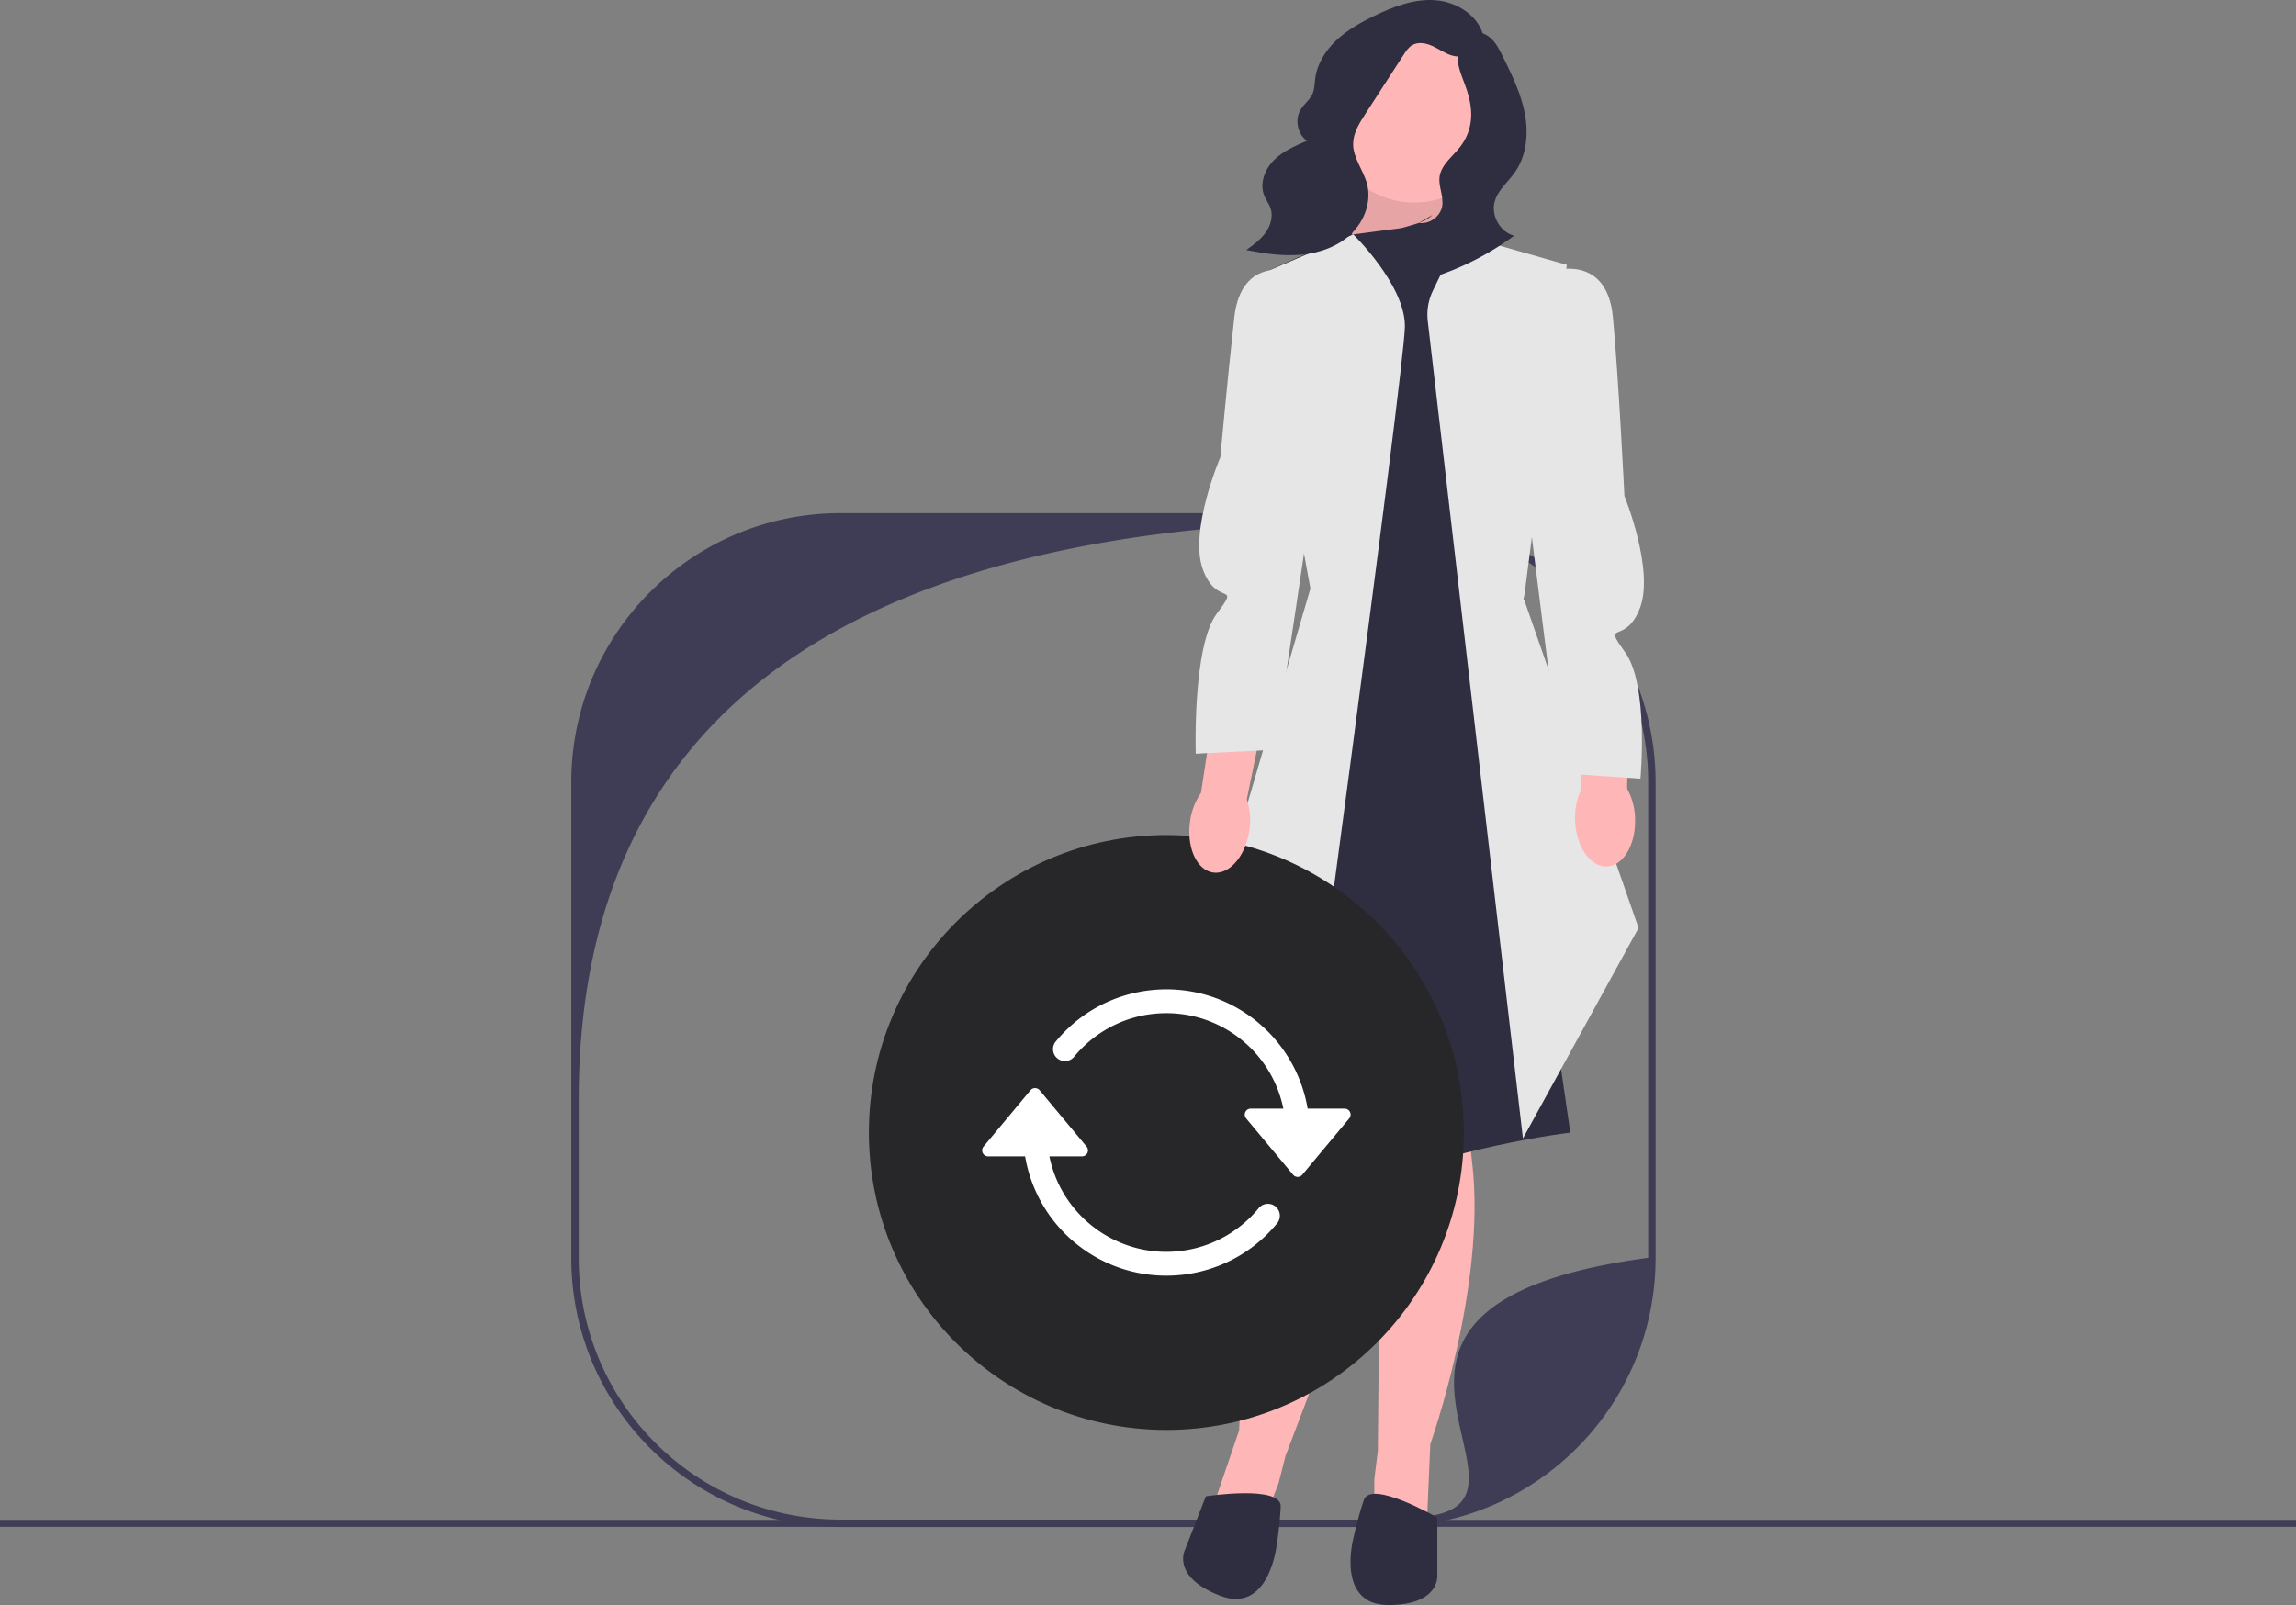 <svg xmlns="http://www.w3.org/2000/svg" width="656" height="458.686" viewBox="0 0 656 458.686"><rect x="0" y="0" width="656" height="458.686" fill="#808080" stroke="none"/><path fill="#3f3d56" d="M0 434.343h656v2H0z"/><path fill="#3f3d56" d="M471.97 210.814c-6.072-36.417-37.728-64.17-75.863-64.17H240.149c-38.12 0-69.768 27.73-75.864 64.126a76.815 76.815 0 0 0-1.066 12.805v135.886c0 4.363.363 8.636 1.066 12.799 4.851 28.996 25.93 52.496 53.586 60.843a76.828 76.828 0 0 0 22.278 3.282h155.958a76.829 76.829 0 0 0 22.278-3.282c27.663-8.354 48.75-31.87 53.586-60.888a76.982 76.982 0 0 0 1.059-12.754V223.575c0-4.347-.363-8.613-1.06-12.761Zm-62.665 222.29a75.28 75.28 0 0 1-13.198 1.162H240.149c-4.503 0-8.91-.4-13.198-1.162-35.018-6.23-61.607-36.833-61.607-73.643v-45.105c0-127.45 103.313-165.586 230.763-165.586 41.313 0 74.805 33.492 74.805 74.805v135.886c-100.29 13.42-26.59 67.414-61.607 73.642Z"/><path fill="#27272a" d="m349.162 249.186 6 39 88-12-8.5-45.566-85.5 18.566z"/><path fill="#2f2e41" d="M381.842 30.342h36.385v37.661h-36.385z"/><path fill="#ffb6b6" d="m385.162 70.186 9-27h17.542l.923 27h-27.465z"/><path d="m385.162 70.186 9-27h17.542l.923 27h-27.465z" opacity=".1"/><path fill="#ffb6b6" d="m394.662 310.686-1 104-1 8v11.485l15 1.515 1-23s16-45 12-80-2-25-2-25l-24 3Z"/><path fill="#ffb6b6" d="m404.184 318.854-36.901 97.238-1.979 7.816-4.178 10.697-14.523-4.045 7.435-21.788s1.466-47.737 17.924-78.884 10.958-22.56 10.958-22.56l21.264 11.526Z"/><path fill="#2f2e41" d="m385.162 67.186-27 12 17.24 89.013-2.724 127.755-18 38s-3.016 21.732 27.984 7.732 66-18 66-18l-8.5-58.5-7.5-153.5 1-34-22-14-26.5 3.5Z"/><path fill="#e6e6e6" d="m370.124 335.343-29.962-50.157 34.24-116.987-16.24-89.013 28.49-12.196s14.75 14.362 14.75 26.209-31.278 242.144-31.278 242.144ZM435.124 325.343 407.927 91.715c-.343-2.95.16-5.937 1.452-8.611l7.783-16.114 30.5 8.696-12.26 95.513 32.76 93.987-33.038 60.157Z"/><path fill="#2f2e41" d="M410.662 433.686s-19-11-21-5-3 11-3 11-5 19 10 19 14-8.641 14-8.641v-16.359ZM344.536 427.606s21.7-3.335 21.38 2.982c-.32 6.316-1.207 11.338-1.207 11.338s-2.255 19.517-16.227 14.06-9.897-13.143-9.897-13.143l5.95-15.237Z"/><circle cx="404.103" cy="33.021" r="24.86" fill="#ffb6b6"/><path fill="#2f2e41" d="M423.965 10.868C422.808 4.738 416.515.593 410.3.073S397.995 1.9 392.397 4.652c-3.794 1.865-7.53 3.968-10.604 6.872s-5.46 6.697-6.012 10.889c-.195 1.483-.17 3.033-.777 4.4-.758 1.708-2.386 2.868-3.369 4.458-1.762 2.85-.953 6.998 1.752 8.977-3.4 1.45-6.894 2.96-9.486 5.596s-4.088 6.703-2.666 10.114c.503 1.207 1.335 2.264 1.765 3.499.816 2.345.04 5.009-1.41 7.026s-3.493 3.512-5.501 4.972c5.162 1.012 10.43 1.8 15.67 1.328s10.497-2.308 14.29-5.952c3.794-3.643 5.881-9.264 4.52-14.345-1.042-3.892-3.959-7.303-3.957-11.333.002-3.097 1.743-5.891 3.425-8.492l11.019-17.042c.66-1.022 1.357-2.08 2.401-2.705 1.776-1.063 4.08-.595 5.952.287 1.873.883 3.584 2.149 5.58 2.696 4.074 1.117 8.801-1.448 10.086-5.473"/><path fill="#2f2e41" d="M409.28 61.425c-2.072 2.006-5.057 2.652-7.824 3.465s-5.71 2.092-6.955 4.693c-1.221 2.55-.335 5.788 1.687 7.765s4.958 2.81 7.785 2.77c2.828-.039 5.583-.867 8.242-1.83a80.235 80.235 0 0 0 20.373-10.918c-4.027-1.115-6.661-5.817-5.508-9.833.937-3.266 3.805-5.545 5.756-8.328 3.36-4.791 3.92-11.107 2.807-16.852-1.113-5.746-3.732-11.071-6.324-16.318-.82-1.658-1.658-3.345-2.936-4.682-1.278-1.338-3.088-2.296-4.928-2.104-3.053.318-5.003 3.67-5.024 6.74s1.326 5.954 2.348 8.85c1.052 2.982 1.783 6.143 1.501 9.294a14.923 14.923 0 0 1-2.748 7.36c-1.198 1.66-2.725 3.052-4.027 4.63-1.008 1.221-1.9 2.604-2.165 4.164-.482 2.84 1.183 5.712.727 8.555-.483 3.006-3.645 5.307-6.654 4.841"/><circle cx="333.249" cy="323.645" r="85" fill="#27272a"/><g fill="#fff"><path d="M384.178 316.823h-10.566a40.943 40.943 0 0 0-14.293-24.717c-17.434-14.4-43.24-11.94-57.64 5.494a3.41 3.41 0 1 0 5.26 4.339c6.254-7.58 15.723-12.402 26.31-12.402 16.208.002 30.178 11.406 33.425 27.286h-9.318a1.705 1.705 0 0 0-1.31 2.797l13.411 16.099a1.705 1.705 0 0 0 2.62 0l13.411-16.1a1.706 1.706 0 0 0-1.31-2.796ZM364.343 344.734a3.41 3.41 0 0 0-4.784.617 34.121 34.121 0 0 1-19.464 11.699c-18.462 3.78-36.492-8.122-40.272-26.584h9.318a1.706 1.706 0 0 0 1.31-2.797L297.04 311.57a1.705 1.705 0 0 0-2.62 0l-13.411 16.1a1.706 1.706 0 0 0 1.31 2.796h10.566a40.943 40.943 0 0 0 14.293 24.717c17.434 14.4 43.24 11.94 57.64-5.494a3.41 3.41 0 0 0-.475-4.956Z"/></g><path fill="#ffb6b6" d="M356.981 237.194c-1.029 7.366-5.664 12.806-10.352 12.15-4.688-.656-7.652-7.159-6.621-14.527a18.614 18.614 0 0 1 3.127-8.217l4.755-31.155 14.573 2.543-6.235 30.444a18.615 18.615 0 0 1 .754 8.762Z"/><path fill="#e6e6e6" d="M369.662 77.686s-15-5-17 13-4 40-4 40-9 21-5 32 11 3.331 4 12.666-6.025 40.047-6.025 40.047l22.525-1.134s12.5-82.579 12.5-84.579-7-52-7-52Z"/><path fill="#ffb6b6" d="M467.161 233.85c.28 7.433-3.33 13.601-8.06 13.778s-8.79-5.705-9.067-13.14c-.152-2.969.41-5.93 1.637-8.638l-.784-31.507 14.793-.052-.798 31.065a18.616 18.616 0 0 1 2.28 8.494Z"/><path fill="#e6e6e6" d="M444.07 77.349s15.087-4.731 16.765 13.301 3.284 51.065 3.284 51.065 8.624 21.158 4.428 32.085-11.058 3.133-4.226 12.592c6.832 9.458 4.38 36.13 4.38 36.13l-22.5-1.535s-10.095-78.772-10.06-80.772 7.929-62.866 7.929-62.866Z"/></svg>